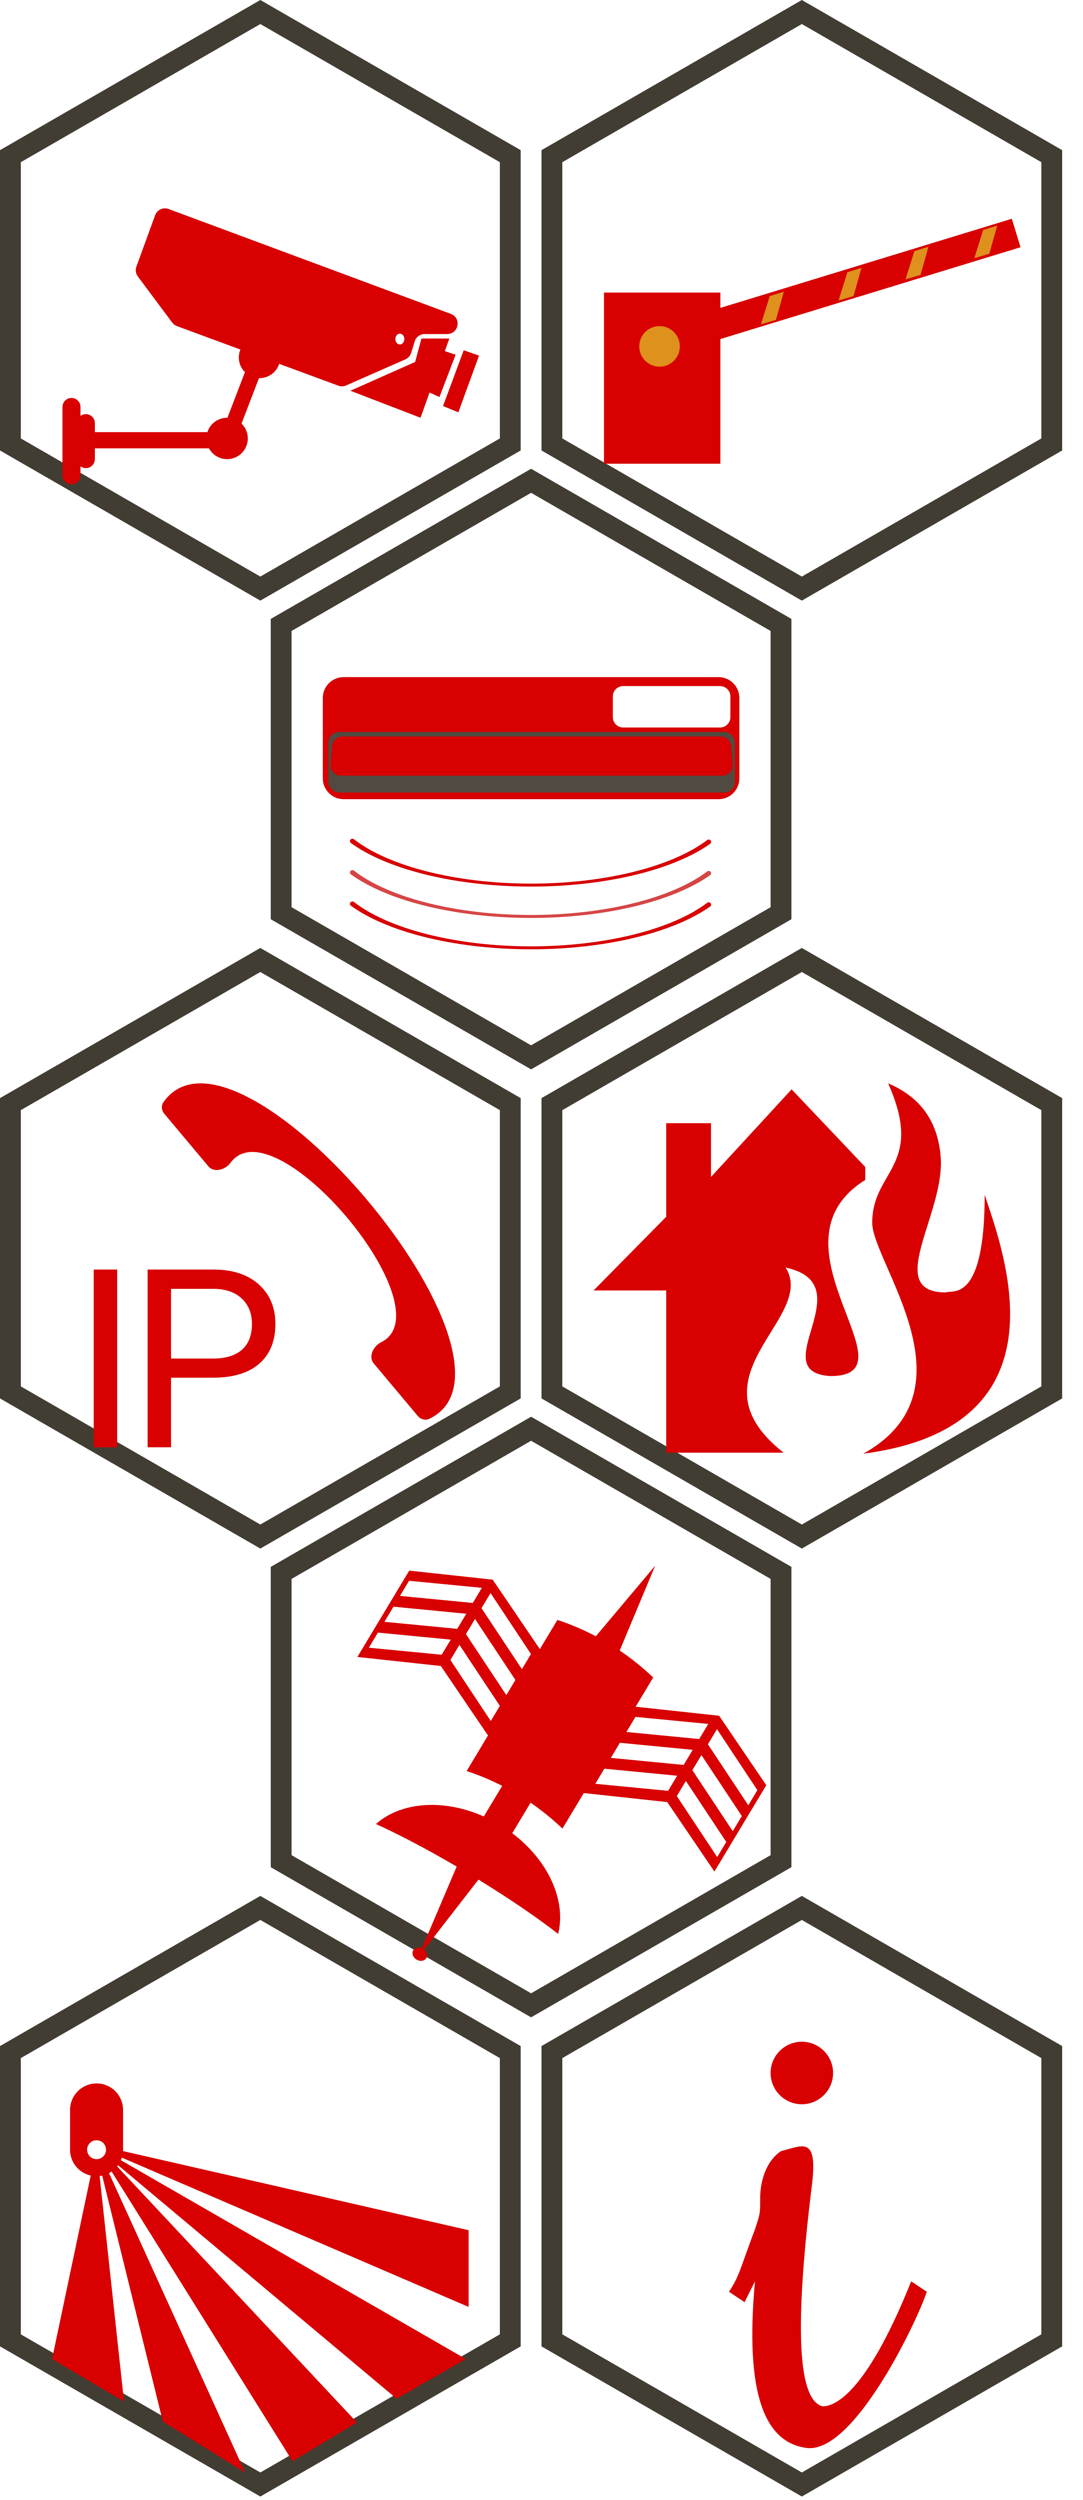 <svg width="104" height="240" viewBox="0 0 104 240" fill="none" xmlns="http://www.w3.org/2000/svg">
<g clip-path="url(#clip0)">
<g filter="url(#filter0_d)">
<path d="M1 196.992L25 183.154L49 196.992V224.666L25 238.503L1 224.666V196.992Z" stroke="#423D33" stroke-width="2"/>
</g>
<g filter="url(#filter1_d)">
<path fill-rule="evenodd" clip-rule="evenodd" d="M6.727 198.545C6.727 197.14 7.867 196 9.273 196C10.678 196 11.818 197.14 11.818 198.545V202.364C11.818 202.408 11.817 202.452 11.815 202.496L45 210.091V217.455L11.702 203.125C11.676 203.21 11.645 203.293 11.61 203.374L44.727 222.455L38.091 226.273L11.337 203.853C11.309 203.892 11.28 203.929 11.25 203.966L34.273 228.545L28.091 232.273L10.718 204.459C10.638 204.515 10.555 204.565 10.469 204.611L23.546 233.364L15.636 228.455L9.814 204.851C9.733 204.869 9.65 204.883 9.566 204.892L11.909 226.545L5 222.455L8.711 204.847C7.575 204.591 6.727 203.576 6.727 202.364V198.545ZM9.273 203.273C9.775 203.273 10.182 202.866 10.182 202.364C10.182 201.862 9.775 201.455 9.273 201.455C8.771 201.455 8.364 201.862 8.364 202.364C8.364 202.866 8.771 203.273 9.273 203.273Z" fill="#D80000"/>
</g>
<g filter="url(#filter2_d)">
<path d="M53 105.992L77 92.154L101 105.992V133.666L77 147.503L53 133.666V105.992Z" stroke="#423D33" stroke-width="2"/>
</g>
<g filter="url(#filter3_d)">
<path fill-rule="evenodd" clip-rule="evenodd" d="M85.173 109.014C84.47 110.241 83.758 111.481 83.758 113.379C83.758 114.37 84.439 115.925 85.255 117.793C87.59 123.131 91.041 131.019 82.898 135.551C102.083 133.048 96.82 117.423 94.742 111.252C94.677 111.06 94.615 110.877 94.558 110.703C94.558 119.807 92.192 119.952 91.186 120.013C91.03 120.023 90.907 120.03 90.83 120.069C87.048 120.069 87.978 117.109 89.095 113.552C89.728 111.536 90.422 109.329 90.353 107.359C90.123 103.077 87.772 101.051 85.288 100C87.498 104.959 86.347 106.967 85.173 109.014ZM76.018 100.573L68.277 108.983V103.823H63.976V112.806L57 119.878H63.976V135.455H75.253C69.613 131.024 71.945 127.251 74.024 123.886C75.397 121.663 76.661 119.619 75.444 117.68C79.402 118.531 78.606 121.248 77.889 123.695C77.239 125.916 76.653 127.915 79.745 128.097C83.55 128.097 82.562 125.514 81.26 122.111C79.684 117.992 77.648 112.671 83.09 109.27V108.028L76.018 100.573Z" fill="#D80000"/>
</g>
<g filter="url(#filter4_d)">
<path d="M53 14.992L77 1.154L101 14.992V42.666L77 56.503L53 42.666V14.992Z" stroke="#423D33" stroke-width="2"/>
</g>
<g filter="url(#filter5_d)">
<path fill-rule="evenodd" clip-rule="evenodd" d="M69.177 28.546V40.514H58V24.086H69.177V25.556L97.164 17L98 19.734L69.177 28.546Z" fill="#D80000"/>
<circle cx="63.335" cy="29.252" r="1.948" fill="#DE911D"/>
<path d="M73.919 24.425L75.274 24.002L74.512 26.711L73.072 27.135L73.919 24.425Z" fill="#DE911D"/>
<path d="M81.371 22.139L82.725 21.715L81.963 24.425L80.524 24.848L81.371 22.139Z" fill="#DE911D"/>
<path d="M87.806 20.107L89.161 19.683L88.398 22.393L86.959 22.816L87.806 20.107Z" fill="#DE911D"/>
<path d="M94.411 18.074L95.766 17.651L95.004 20.36L93.564 20.784L94.411 18.074Z" fill="#DE911D"/>
</g>
<g filter="url(#filter6_d)">
<path d="M1 14.992L25 1.154L49 14.992V42.666L25 56.503L1 42.666V14.992Z" stroke="#423D33" stroke-width="2"/>
</g>
<g filter="url(#filter7_d)">
<path fill-rule="evenodd" clip-rule="evenodd" d="M42.941 28.067C44.056 28.067 44.335 26.518 43.289 26.13L16.187 16.063C15.667 15.87 15.089 16.137 14.899 16.657L13.097 21.598C12.981 21.915 13.033 22.269 13.235 22.539L16.535 26.965C16.651 27.12 16.809 27.239 16.991 27.306L23.084 29.554C22.987 29.788 22.933 30.044 22.933 30.313C22.933 30.865 23.159 31.365 23.522 31.725L21.842 36.102L21.81 36.102C20.924 36.102 20.172 36.682 19.917 37.484H9.11V36.62C9.11 36.143 8.723 35.756 8.246 35.756C8.052 35.756 7.872 35.82 7.728 35.928V35.065C7.728 34.588 7.341 34.201 6.864 34.201C6.387 34.201 6 34.588 6 35.065V41.631C6 42.108 6.387 42.495 6.864 42.495C7.341 42.495 7.728 42.108 7.728 41.631V40.767C7.872 40.875 8.052 40.94 8.246 40.94C8.723 40.94 9.11 40.553 9.11 40.076V39.039H20.065C20.402 39.657 21.057 40.076 21.81 40.076C22.907 40.076 23.797 39.186 23.797 38.089C23.797 37.529 23.566 37.024 23.194 36.663L24.869 32.3C24.886 32.3 24.903 32.3 24.92 32.3C25.803 32.3 26.551 31.725 26.81 30.929L32.489 33.024C32.733 33.114 33.001 33.106 33.238 33.001L38.929 30.497C39.195 30.38 39.397 30.154 39.482 29.876L39.822 28.773C39.951 28.353 40.339 28.067 40.778 28.067H42.941ZM43.149 28.499H40.471L39.866 30.745L33.646 33.51L40.384 36.102L41.248 33.682L42.199 34.114L43.754 30.054L42.717 29.708L43.149 28.499ZM44.531 29.622L46 30.14L44.013 35.583L42.544 34.978L44.531 29.622ZM38.398 29.067C38.636 29.067 38.83 28.835 38.83 28.549C38.83 28.262 38.636 28.03 38.398 28.03C38.159 28.03 37.966 28.262 37.966 28.549C37.966 28.835 38.159 29.067 38.398 29.067Z" fill="#D80000"/>
</g>
<g filter="url(#filter8_d)">
<path d="M53 196.992L77 183.154L101 196.992V224.666L77 238.503L53 224.666V196.992Z" stroke="#423D33" stroke-width="2"/>
</g>
<g filter="url(#filter9_d)">
<path d="M71.5 217L70 216C71 214.5 71 214 72.5 210L72.5 209.999C73 208.5 73 208.5 73 207C73 205.5 73.5 203.5 75 202.5C77 202 78.5 201 78 205.5C76 221.5 77 226.5 79 227C80.5 227 83.5 225 87.5 215L89 216C88 219 82 231.5 77.5 231C73.5 230.5 71.5 226 72.5 215L71.5 217Z" fill="#D80000"/>
</g>
<g filter="url(#filter10_d)">
<circle cx="77" cy="195" r="3" fill="#D80000"/>
</g>
<g filter="url(#filter11_d)">
<path d="M27 150.992L51 137.154L75 150.992V178.666L51 192.503L27 178.666V150.992Z" stroke="#423D33" stroke-width="2"/>
</g>
<g filter="url(#filter12_d)">
<path fill-rule="evenodd" clip-rule="evenodd" d="M62.915 146.301L59.51 154.445C60.65 155.214 61.726 156.079 62.725 157.035L61.041 159.838L69.056 160.706L73.585 167.375L68.605 175.663L64.076 168.994L56.061 168.126L54.011 171.538C53.057 170.626 52.033 169.796 50.951 169.054L49.191 171.983C50.99 173.34 52.385 175.082 53.148 176.955C53.809 178.578 53.957 180.203 53.599 181.65C51.659 180.134 48.993 178.305 45.946 176.435L40.732 183.155C40.996 183.375 41.09 183.718 40.938 183.972C40.766 184.258 40.346 184.321 39.999 184.113C39.653 183.905 39.511 183.504 39.683 183.218C39.838 182.96 40.194 182.884 40.516 183.023L43.855 175.182C40.959 173.487 38.262 172.077 36.101 171.101C37.208 170.118 38.704 169.493 40.434 169.316C42.373 169.118 44.48 169.495 46.459 170.374L48.225 167.435C47.128 166.876 45.987 166.399 44.812 166.011L46.862 162.599L42.333 155.929L34.319 155.061L39.298 146.774L47.313 147.642L51.842 154.311L53.527 151.507C54.802 151.929 56.037 152.455 57.219 153.076L62.915 146.301ZM46.273 148.426L39.281 147.75L38.409 149.201L45.401 149.877L46.273 148.426ZM50.988 154.785L47.109 148.929L46.237 150.379L50.117 156.235L50.988 154.785ZM44.779 150.913L37.787 150.237L36.915 151.687L43.907 152.363L44.779 150.913ZM49.494 157.271L45.615 151.415L44.743 152.866L48.623 158.722L49.494 157.271ZM43.285 153.399L36.293 152.723L35.421 154.173L42.413 154.849L43.285 153.399ZM48 159.757L44.121 153.902L43.249 155.352L47.129 161.208L48 159.757ZM61.023 160.815L68.015 161.491L67.144 162.941L60.152 162.265L61.023 160.815ZM68.852 161.993L72.731 167.849L71.86 169.3L67.98 163.444L68.852 161.993ZM59.529 163.301L66.521 163.977L65.65 165.427L58.658 164.751L59.529 163.301ZM67.358 164.48L71.237 170.336L70.366 171.786L66.486 165.93L67.358 164.48ZM58.035 165.787L65.027 166.463L64.156 167.914L57.164 167.237L58.035 165.787ZM65.864 166.966L69.743 172.822L68.872 174.272L64.992 168.416L65.864 166.966Z" fill="#D80000"/>
</g>
<g filter="url(#filter13_d)">
<path d="M27 59.992L51 46.154L75 59.992V87.665L51 101.503L27 87.665V59.992Z" stroke="#423D33" stroke-width="2"/>
</g>
<g filter="url(#filter14_d)">
<path fill-rule="evenodd" clip-rule="evenodd" d="M33 61C31.895 61 31 61.895 31 63V70.72C31 71.825 31.895 72.72 33 72.72H69C70.105 72.72 71 71.825 71 70.72V63C71 61.895 70.105 61 69 61H33ZM59.849 61.86C59.297 61.86 58.849 62.308 58.849 62.86V64.839C58.849 65.391 59.297 65.839 59.849 65.839H69.14C69.692 65.839 70.14 65.391 70.14 64.839V62.86C70.14 62.308 69.692 61.86 69.14 61.86H59.849Z" fill="#D80000"/>
<rect x="31.538" y="66.269" width="39.032" height="5.806" rx="1" fill="#504A40"/>
<path d="M31.89 67.614C31.934 67.096 32.367 66.699 32.886 66.699H69.222C69.741 66.699 70.174 67.096 70.218 67.614L70.369 69.377C70.419 69.961 69.959 70.462 69.373 70.462H32.735C32.149 70.462 31.688 69.961 31.738 69.377L31.89 67.614Z" fill="#D80000"/>
<path d="M68.108 76.598C68.302 76.642 68.356 76.89 68.194 77.005C66.485 78.21 64.08 79.219 61.195 79.936C58.077 80.711 54.515 81.116 50.891 81.107C47.267 81.099 43.716 80.678 40.618 79.889C37.754 79.16 35.377 78.141 33.7 76.929C33.538 76.812 33.595 76.563 33.79 76.52V76.52C33.86 76.505 33.933 76.522 33.99 76.566C35.621 77.834 38.029 78.898 40.969 79.647C43.962 80.409 47.393 80.816 50.895 80.824C54.397 80.832 57.838 80.441 60.851 79.692C63.811 78.957 66.248 77.903 67.912 76.641C67.968 76.599 68.04 76.583 68.108 76.598V76.598Z" fill="#D80000"/>
<path d="M68.108 79.609C68.302 79.653 68.356 79.901 68.194 80.015C66.485 81.221 64.08 82.23 61.195 82.947C58.077 83.722 54.515 84.126 50.891 84.118C47.267 84.11 43.716 83.689 40.618 82.9C37.754 82.17 35.377 81.152 33.7 79.94C33.538 79.823 33.595 79.574 33.79 79.531V79.531C33.86 79.515 33.933 79.532 33.99 79.576C35.621 80.845 38.029 81.909 40.969 82.657C43.962 83.42 47.393 83.827 50.895 83.835C54.397 83.843 57.838 83.451 60.851 82.703C63.811 81.967 66.248 80.914 67.912 79.652C67.968 79.609 68.04 79.594 68.108 79.609V79.609Z" fill="#D64545"/>
<path d="M68.108 82.62C68.302 82.664 68.356 82.912 68.194 83.026C66.485 84.232 64.08 85.241 61.195 85.957C58.077 86.732 54.515 87.137 50.891 87.129C47.267 87.121 43.716 86.7 40.618 85.91C37.754 85.181 35.377 84.163 33.7 82.951C33.538 82.833 33.595 82.585 33.79 82.542V82.542C33.86 82.526 33.933 82.543 33.99 82.587C35.621 83.856 38.029 84.919 40.969 85.668C43.962 86.43 47.393 86.838 50.895 86.846C54.397 86.853 57.838 86.462 60.851 85.714C63.811 84.978 66.248 83.925 67.912 82.663C67.968 82.62 68.04 82.604 68.108 82.62V82.62Z" fill="#D80000"/>
</g>
<g filter="url(#filter15_d)">
<path d="M1 105.992L25 92.154L49 105.992V133.666L25 147.503L1 133.666V105.992Z" stroke="#423D33" stroke-width="2"/>
</g>
<g filter="url(#filter16_d)">
<path fill-rule="evenodd" clip-rule="evenodd" d="M15.77 102.909L20.012 107.964C20.554 108.611 21.638 108.301 22.138 107.621C26.356 101.88 42.983 121.696 36.597 124.853C35.841 125.227 35.348 126.241 35.89 126.887L40.132 131.943C40.395 132.256 40.846 132.379 41.215 132.205C52.354 126.937 22.822 91.741 15.7 101.797C15.464 102.13 15.507 102.595 15.77 102.909ZM9 134.934H11.25V117.871H9V134.934ZM16.425 134.934V128.254H20.445C22.374 128.254 23.855 127.809 24.886 126.918C25.925 126.02 26.445 124.742 26.445 123.086C26.445 121.516 25.913 120.254 24.851 119.301C23.796 118.348 22.335 117.871 20.468 117.871H14.175V134.934H16.425ZM20.468 126.414H16.425V119.723H20.597C21.714 119.746 22.593 120.063 23.234 120.672C23.874 121.281 24.195 122.094 24.195 123.11C24.195 124.18 23.874 125 23.234 125.57C22.593 126.133 21.671 126.414 20.468 126.414Z" fill="#D80000"/>
</g>
</g>
<defs>
<filter id="filter0_d" x="-10" y="172" width="70" height="77.658" filterUnits="userSpaceOnUse" color-interpolation-filters="sRGB">
<feFlood flood-opacity="0" result="BackgroundImageFix"/>
<feColorMatrix in="SourceAlpha" type="matrix" values="0 0 0 0 0 0 0 0 0 0 0 0 0 0 0 0 0 0 127 0"/>
<feOffset/>
<feGaussianBlur stdDeviation="5"/>
<feColorMatrix type="matrix" values="0 0 0 0 0 0 0 0 0 0 0 0 0 0 0 0 0 0 0.25 0"/>
<feBlend mode="normal" in2="BackgroundImageFix" result="effect1_dropShadow"/>
<feBlend mode="normal" in="SourceGraphic" in2="effect1_dropShadow" result="shape"/>
</filter>
<filter id="filter1_d" x="1" y="196" width="48" height="45.364" filterUnits="userSpaceOnUse" color-interpolation-filters="sRGB">
<feFlood flood-opacity="0" result="BackgroundImageFix"/>
<feColorMatrix in="SourceAlpha" type="matrix" values="0 0 0 0 0 0 0 0 0 0 0 0 0 0 0 0 0 0 127 0"/>
<feOffset dy="4"/>
<feGaussianBlur stdDeviation="2"/>
<feColorMatrix type="matrix" values="0 0 0 0 0 0 0 0 0 0 0 0 0 0 0 0 0 0 0.25 0"/>
<feBlend mode="normal" in2="BackgroundImageFix" result="effect1_dropShadow"/>
<feBlend mode="normal" in="SourceGraphic" in2="effect1_dropShadow" result="shape"/>
</filter>
<filter id="filter2_d" x="42" y="81" width="70" height="77.658" filterUnits="userSpaceOnUse" color-interpolation-filters="sRGB">
<feFlood flood-opacity="0" result="BackgroundImageFix"/>
<feColorMatrix in="SourceAlpha" type="matrix" values="0 0 0 0 0 0 0 0 0 0 0 0 0 0 0 0 0 0 127 0"/>
<feOffset/>
<feGaussianBlur stdDeviation="5"/>
<feColorMatrix type="matrix" values="0 0 0 0 0 0 0 0 0 0 0 0 0 0 0 0 0 0 0.25 0"/>
<feBlend mode="normal" in2="BackgroundImageFix" result="effect1_dropShadow"/>
<feBlend mode="normal" in="SourceGraphic" in2="effect1_dropShadow" result="shape"/>
</filter>
<filter id="filter3_d" x="53" y="100" width="48" height="43.551" filterUnits="userSpaceOnUse" color-interpolation-filters="sRGB">
<feFlood flood-opacity="0" result="BackgroundImageFix"/>
<feColorMatrix in="SourceAlpha" type="matrix" values="0 0 0 0 0 0 0 0 0 0 0 0 0 0 0 0 0 0 127 0"/>
<feOffset dy="4"/>
<feGaussianBlur stdDeviation="2"/>
<feColorMatrix type="matrix" values="0 0 0 0 0 0 0 0 0 0 0 0 0 0 0 0 0 0 0.25 0"/>
<feBlend mode="normal" in2="BackgroundImageFix" result="effect1_dropShadow"/>
<feBlend mode="normal" in="SourceGraphic" in2="effect1_dropShadow" result="shape"/>
</filter>
<filter id="filter4_d" x="42" y="-10" width="70" height="77.658" filterUnits="userSpaceOnUse" color-interpolation-filters="sRGB">
<feFlood flood-opacity="0" result="BackgroundImageFix"/>
<feColorMatrix in="SourceAlpha" type="matrix" values="0 0 0 0 0 0 0 0 0 0 0 0 0 0 0 0 0 0 127 0"/>
<feOffset/>
<feGaussianBlur stdDeviation="5"/>
<feColorMatrix type="matrix" values="0 0 0 0 0 0 0 0 0 0 0 0 0 0 0 0 0 0 0.25 0"/>
<feBlend mode="normal" in2="BackgroundImageFix" result="effect1_dropShadow"/>
<feBlend mode="normal" in="SourceGraphic" in2="effect1_dropShadow" result="shape"/>
</filter>
<filter id="filter5_d" x="54" y="17" width="48" height="31.514" filterUnits="userSpaceOnUse" color-interpolation-filters="sRGB">
<feFlood flood-opacity="0" result="BackgroundImageFix"/>
<feColorMatrix in="SourceAlpha" type="matrix" values="0 0 0 0 0 0 0 0 0 0 0 0 0 0 0 0 0 0 127 0"/>
<feOffset dy="4"/>
<feGaussianBlur stdDeviation="2"/>
<feColorMatrix type="matrix" values="0 0 0 0 0 0 0 0 0 0 0 0 0 0 0 0 0 0 0.25 0"/>
<feBlend mode="normal" in2="BackgroundImageFix" result="effect1_dropShadow"/>
<feBlend mode="normal" in="SourceGraphic" in2="effect1_dropShadow" result="shape"/>
</filter>
<filter id="filter6_d" x="-10" y="-10" width="70" height="77.658" filterUnits="userSpaceOnUse" color-interpolation-filters="sRGB">
<feFlood flood-opacity="0" result="BackgroundImageFix"/>
<feColorMatrix in="SourceAlpha" type="matrix" values="0 0 0 0 0 0 0 0 0 0 0 0 0 0 0 0 0 0 127 0"/>
<feOffset/>
<feGaussianBlur stdDeviation="5"/>
<feColorMatrix type="matrix" values="0 0 0 0 0 0 0 0 0 0 0 0 0 0 0 0 0 0 0.25 0"/>
<feBlend mode="normal" in2="BackgroundImageFix" result="effect1_dropShadow"/>
<feBlend mode="normal" in="SourceGraphic" in2="effect1_dropShadow" result="shape"/>
</filter>
<filter id="filter7_d" x="2" y="16" width="48" height="34.495" filterUnits="userSpaceOnUse" color-interpolation-filters="sRGB">
<feFlood flood-opacity="0" result="BackgroundImageFix"/>
<feColorMatrix in="SourceAlpha" type="matrix" values="0 0 0 0 0 0 0 0 0 0 0 0 0 0 0 0 0 0 127 0"/>
<feOffset dy="4"/>
<feGaussianBlur stdDeviation="2"/>
<feColorMatrix type="matrix" values="0 0 0 0 0 0 0 0 0 0 0 0 0 0 0 0 0 0 0.25 0"/>
<feBlend mode="normal" in2="BackgroundImageFix" result="effect1_dropShadow"/>
<feBlend mode="normal" in="SourceGraphic" in2="effect1_dropShadow" result="shape"/>
</filter>
<filter id="filter8_d" x="42" y="172" width="70" height="77.658" filterUnits="userSpaceOnUse" color-interpolation-filters="sRGB">
<feFlood flood-opacity="0" result="BackgroundImageFix"/>
<feColorMatrix in="SourceAlpha" type="matrix" values="0 0 0 0 0 0 0 0 0 0 0 0 0 0 0 0 0 0 127 0"/>
<feOffset/>
<feGaussianBlur stdDeviation="5"/>
<feColorMatrix type="matrix" values="0 0 0 0 0 0 0 0 0 0 0 0 0 0 0 0 0 0 0.25 0"/>
<feBlend mode="normal" in2="BackgroundImageFix" result="effect1_dropShadow"/>
<feBlend mode="normal" in="SourceGraphic" in2="effect1_dropShadow" result="shape"/>
</filter>
<filter id="filter9_d" x="66" y="202.043" width="27" height="36.972" filterUnits="userSpaceOnUse" color-interpolation-filters="sRGB">
<feFlood flood-opacity="0" result="BackgroundImageFix"/>
<feColorMatrix in="SourceAlpha" type="matrix" values="0 0 0 0 0 0 0 0 0 0 0 0 0 0 0 0 0 0 127 0"/>
<feOffset dy="4"/>
<feGaussianBlur stdDeviation="2"/>
<feColorMatrix type="matrix" values="0 0 0 0 0 0 0 0 0 0 0 0 0 0 0 0 0 0 0.25 0"/>
<feBlend mode="normal" in2="BackgroundImageFix" result="effect1_dropShadow"/>
<feBlend mode="normal" in="SourceGraphic" in2="effect1_dropShadow" result="shape"/>
</filter>
<filter id="filter10_d" x="70" y="192" width="14" height="14" filterUnits="userSpaceOnUse" color-interpolation-filters="sRGB">
<feFlood flood-opacity="0" result="BackgroundImageFix"/>
<feColorMatrix in="SourceAlpha" type="matrix" values="0 0 0 0 0 0 0 0 0 0 0 0 0 0 0 0 0 0 127 0"/>
<feOffset dy="4"/>
<feGaussianBlur stdDeviation="2"/>
<feColorMatrix type="matrix" values="0 0 0 0 0 0 0 0 0 0 0 0 0 0 0 0 0 0 0.25 0"/>
<feBlend mode="normal" in2="BackgroundImageFix" result="effect1_dropShadow"/>
<feBlend mode="normal" in="SourceGraphic" in2="effect1_dropShadow" result="shape"/>
</filter>
<filter id="filter11_d" x="16" y="126" width="70" height="77.658" filterUnits="userSpaceOnUse" color-interpolation-filters="sRGB">
<feFlood flood-opacity="0" result="BackgroundImageFix"/>
<feColorMatrix in="SourceAlpha" type="matrix" values="0 0 0 0 0 0 0 0 0 0 0 0 0 0 0 0 0 0 127 0"/>
<feOffset/>
<feGaussianBlur stdDeviation="5"/>
<feColorMatrix type="matrix" values="0 0 0 0 0 0 0 0 0 0 0 0 0 0 0 0 0 0 0.25 0"/>
<feBlend mode="normal" in2="BackgroundImageFix" result="effect1_dropShadow"/>
<feBlend mode="normal" in="SourceGraphic" in2="effect1_dropShadow" result="shape"/>
</filter>
<filter id="filter12_d" x="19" y="136" width="65.058" height="66.5" filterUnits="userSpaceOnUse" color-interpolation-filters="sRGB">
<feFlood flood-opacity="0" result="BackgroundImageFix"/>
<feColorMatrix in="SourceAlpha" type="matrix" values="0 0 0 0 0 0 0 0 0 0 0 0 0 0 0 0 0 0 127 0"/>
<feOffset dy="4"/>
<feGaussianBlur stdDeviation="2"/>
<feColorMatrix type="matrix" values="0 0 0 0 0 0 0 0 0 0 0 0 0 0 0 0 0 0 0.25 0"/>
<feBlend mode="normal" in2="BackgroundImageFix" result="effect1_dropShadow"/>
<feBlend mode="normal" in="SourceGraphic" in2="effect1_dropShadow" result="shape"/>
</filter>
<filter id="filter13_d" x="16" y="35" width="70" height="77.658" filterUnits="userSpaceOnUse" color-interpolation-filters="sRGB">
<feFlood flood-opacity="0" result="BackgroundImageFix"/>
<feColorMatrix in="SourceAlpha" type="matrix" values="0 0 0 0 0 0 0 0 0 0 0 0 0 0 0 0 0 0 127 0"/>
<feOffset/>
<feGaussianBlur stdDeviation="5"/>
<feColorMatrix type="matrix" values="0 0 0 0 0 0 0 0 0 0 0 0 0 0 0 0 0 0 0.25 0"/>
<feBlend mode="normal" in2="BackgroundImageFix" result="effect1_dropShadow"/>
<feBlend mode="normal" in="SourceGraphic" in2="effect1_dropShadow" result="shape"/>
</filter>
<filter id="filter14_d" x="27" y="61" width="48" height="34.129" filterUnits="userSpaceOnUse" color-interpolation-filters="sRGB">
<feFlood flood-opacity="0" result="BackgroundImageFix"/>
<feColorMatrix in="SourceAlpha" type="matrix" values="0 0 0 0 0 0 0 0 0 0 0 0 0 0 0 0 0 0 127 0"/>
<feOffset dy="4"/>
<feGaussianBlur stdDeviation="2"/>
<feColorMatrix type="matrix" values="0 0 0 0 0 0 0 0 0 0 0 0 0 0 0 0 0 0 0.25 0"/>
<feBlend mode="normal" in2="BackgroundImageFix" result="effect1_dropShadow"/>
<feBlend mode="normal" in="SourceGraphic" in2="effect1_dropShadow" result="shape"/>
</filter>
<filter id="filter15_d" x="-10" y="81" width="70" height="77.658" filterUnits="userSpaceOnUse" color-interpolation-filters="sRGB">
<feFlood flood-opacity="0" result="BackgroundImageFix"/>
<feColorMatrix in="SourceAlpha" type="matrix" values="0 0 0 0 0 0 0 0 0 0 0 0 0 0 0 0 0 0 127 0"/>
<feOffset/>
<feGaussianBlur stdDeviation="5"/>
<feColorMatrix type="matrix" values="0 0 0 0 0 0 0 0 0 0 0 0 0 0 0 0 0 0 0.25 0"/>
<feBlend mode="normal" in2="BackgroundImageFix" result="effect1_dropShadow"/>
<feBlend mode="normal" in="SourceGraphic" in2="effect1_dropShadow" result="shape"/>
</filter>
<filter id="filter16_d" x="5" y="100" width="42.699" height="42.934" filterUnits="userSpaceOnUse" color-interpolation-filters="sRGB">
<feFlood flood-opacity="0" result="BackgroundImageFix"/>
<feColorMatrix in="SourceAlpha" type="matrix" values="0 0 0 0 0 0 0 0 0 0 0 0 0 0 0 0 0 0 127 0"/>
<feOffset dy="4"/>
<feGaussianBlur stdDeviation="2"/>
<feColorMatrix type="matrix" values="0 0 0 0 0 0 0 0 0 0 0 0 0 0 0 0 0 0 0.25 0"/>
<feBlend mode="normal" in2="BackgroundImageFix" result="effect1_dropShadow"/>
<feBlend mode="normal" in="SourceGraphic" in2="effect1_dropShadow" result="shape"/>
</filter>
<clipPath id="clip0">
<rect width="104" height="240" fill="white"/>
</clipPath>
</defs>
</svg>
